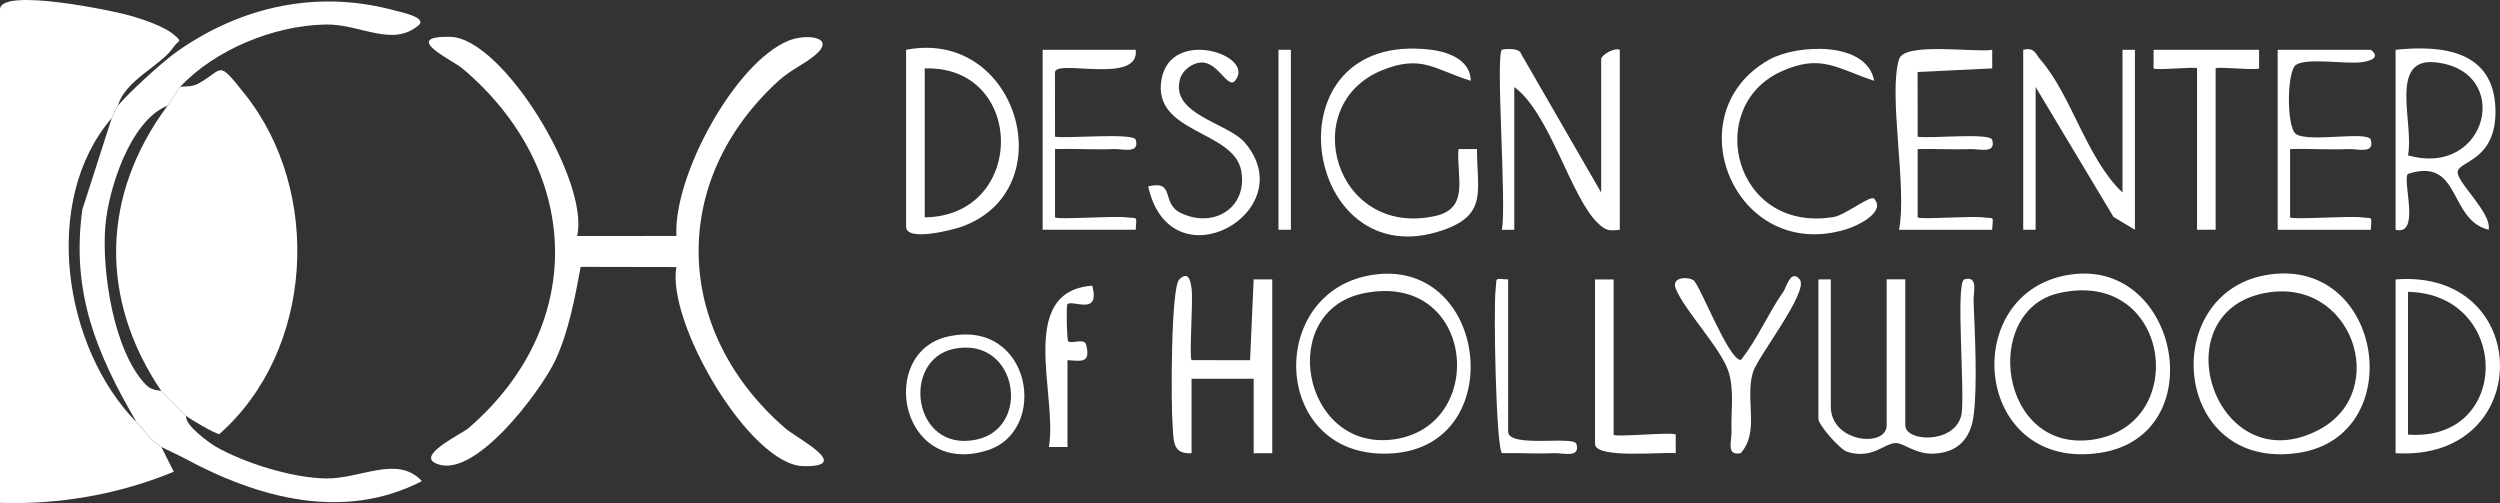 <?xml version="1.0" encoding="UTF-8"?>
<svg id="Layer_2" data-name="Layer 2" xmlns="http://www.w3.org/2000/svg" viewBox="0 0 1120.32 225.44">
  <rect x="0" y="0" width="1120.32" height="225.44" fill="#333333" stroke="none"/>
  <defs>
    <style>
      .cls-1 {
        fill: #fff;
      }
    </style>
  </defs>
  <g id="Layer_1-2" data-name="Layer 1">
    <path class="cls-1" d="M72.31,200.31l5.56,11.08c-24.52,10.15-51.28,14.82-77.87,13.95V4.24c0-10.05,51.08.65,58.41,2.78,5.66,1.64,15.05,4.79,19.39,8.43,4.39,3.68,2.18,2.33.1,5.48-5.62,8.55-21.75,14.78-25.06,26.42-1.69,2.02-2.13,4.8-2.78,5.56-31.82,36.99-21.59,103.08,11.12,136.28,4.18,4.24,4.9,7.06,11.12,11.12Z"/>
    <path class="cls-1" d="M83.44,186.4c-2.01-1.52-7.66-7.98-11.12-11.12-27.9-41.22-27.07-87.87,2.78-127.93,1.53-2.05,5.14-8.07,5.56-8.34.7-.46,5.09.18,8.11-1.49,11.81-6.55,8.36-11.1,20.85,4.52,34.95,43.7,31.07,115.08-11.28,152.43-1.52.25-12.73-6.42-14.9-8.06Z"/>
    <path class="cls-1" d="M258.64,105.77l44.49-.04c-1.47-26.59,25.98-77.5,50.18-87.48,8.09-3.34,21.61-1.68,12,6.43-4.8,4.06-10.97,6.59-16.34,11.47-49.48,45.01-47.16,112.44,2.91,155.75,5.29,4.58,30.6,17.36,8.22,17-24.02-.39-61.48-64.4-56.98-89.23l-42.9-.08c-2.59,13.87-5.33,28.86-11.32,41.77-6.35,13.68-37.32,55.39-54.26,45.93-6.9-3.85,12.68-13.15,15.27-15.39,53.61-46.27,50.76-116.14-2.71-161.25-4.32-3.64-27.91-14.51-5.52-14.15,23.54.38,62.65,64.73,56.95,89.27Z"/>
    <path class="cls-1" d="M52.84,47.34c4.52-5.4,19.55-19.42,26.91-24.55C108.81,2.53,142.93-4.72,177.39,4.84c1.61.45,13.97,2.86,10.37,6.36-12,10.24-25.94-.47-41.78-.21-23.08.37-49.64,11.2-65.32,28.01-.42.28-4.03,6.29-5.56,8.34-16.72,6.6-26.54,37.38-27.91,54.13-1.63,20.03,3.71,56.1,18.28,71.04,2.72,2.79,6.33,2.29,6.85,2.76,3.46,3.15,9.11,9.61,11.12,11.12-.9,4.06,10.7,12.31,13.25,13.77,12.99,7.42,34.23,13.99,49.3,14.25,15.72.26,32.05-10.66,43.08,1.19-35.01,18.09-73.33,7.61-106.09-10.06-3.11-1.68-10.12-4.88-10.66-5.24-6.22-4.06-6.95-6.89-11.12-11.12-18.03-30.88-29.37-58.2-24.31-95.23l13.19-41.05c.65-.76,1.09-3.54,2.78-5.56Z"/>
    <path class="cls-1" d="M673.04,22.31c.31-.3,7.9-1.13,8.55,1.72l35.94,62.25V26.49c0-1.81,5.96-5.34,8.34-4.17v80.65c-4.76.54-6.18.45-9.68-2.84-12.32-11.57-21.59-49.45-37.6-61.13v63.97h-5.56c2.18-10.34-2.89-77.84,0-80.65Z"/>
    <path class="cls-1" d="M406.05,22.31c50.15-9.72,70.89,62.69,25.01,79.24-4.06,1.46-25.01,6.93-25.01.03V22.31ZM414.4,97.41c45.82-.65,45.24-68.17,0-66.75v66.75Z"/>
    <path class="cls-1" d="M1017.27,122.98c51.05-7,62.21,72.29,12.99,79.92-57.24,8.87-63.53-72.99-12.99-79.92ZM1014.37,131.43c-46.57,9.57-20.95,85.46,24.95,61.08,32.29-17.15,14.67-69.23-24.95-61.08Z"/>
    <path class="cls-1" d="M928.27,122.98c48.43-6.62,63.18,72.14,12.99,79.92-57.26,8.87-64.2-72.92-12.99-79.92ZM922.54,131.38c-34.64,7.98-26.63,71.9,15.39,65.62,43.99-6.57,34.77-77.18-15.39-65.62Z"/>
    <path class="cls-1" d="M570.14,203.09l-8.33.02v-33.4s-27.84,0-27.84,0v33.37c-8.84.63-7.95-6.1-8.48-12.36-.77-9.18-.83-61.83,2.97-65.49,4.06-3.91,5.03.24,5.53,4.11.73,5.7-1.15,30.91-.02,32.05l26.22.03,1.61-36.22,8.33.02v77.87Z"/>
    <path class="cls-1" d="M616.76,122.95c50.26-5.89,59.31,76.44,7.54,80.2-55.19,4.02-57.9-74.3-7.54-80.2ZM611.1,131.43c-38.9,7.94-27.75,70.11,12.53,65.59,43.68-4.91,37.76-75.86-12.53-65.59Z"/>
    <path class="cls-1" d="M659.12,36.21c-16.23-5.03-21.92-11.89-39.59-4.8-38.47,15.44-21.47,75.38,23.69,65.37,15.54-3.45,9.4-17.51,10.36-29.97h8.32c-.13,18.32,5.03,29.25-15.15,36.28-63.29,22.07-80.02-89.73-5.63-80.82,7.8.93,17.87,4.55,17.99,13.94Z"/>
    <path class="cls-1" d="M884.41,186.4c-1.41,10.46-7.31,16.56-18.15,16.89-7.96.25-13.08-4.75-16.62-4.75-5.24,0-10.44,7.35-21.65,4-3.64-1.09-13.11-12.27-13.11-14.76v-62.58h5.56v57.01c0,16.14,25.03,18.61,25.03,8.34v-65.36h8.34v65.36c0,7.46,21.7,8.52,25.03-4.17h5.56Z"/>
    <path class="cls-1" d="M951.16,86.28V22.31h5.56v80.65l-9.58-5.72-34.92-58.25v63.97h-5.56V22.31c5.23-1.19,5.38,1.77,7.88,4.64,13.71,15.74,20.59,44.23,36.62,59.33Z"/>
    <path class="cls-1" d="M1073.53,22.31c21.25-2.24,43.95.54,44.74,26.4.7,22.95-15.8,23.32-16.89,28.02-1.05,4.51,15.43,18.63,13.85,26.22-18.21-4.46-12.23-32.73-36.15-25.03-2.77,2.67,5.89,27.95-5.55,25.04V22.31ZM1079.08,69.61c35.86,10.19,47.27-38.02,12.27-41.68-21.13-2.21-9.4,27.69-12.27,41.68Z"/>
    <path class="cls-1" d="M851.04,26.49c2.4-7.78,33.89-2.83,41.73-4.16v8.32s-33.44,1.61-33.44,1.61l.03,29.01c5.51.93,32.45-1.92,33.4,1.4,1.85,6.45-5.97,3.99-9.72,4.14-7.87.32-15.84-.23-23.69-.01v30.62c1.04,1.03,23.95-.7,29.27-.02s4.49-.95,4.12,5.57h-41.72c3.67-19.03-4.93-60.5,0-76.48Z"/>
    <path class="cls-1" d="M839.9,36.21c-16.65-5.43-23.79-12.32-41.72-4.16-34.73,15.8-21.3,72.52,23.51,65.2,5.38-.88,16.55-10.07,18.21-8.17,5.34,6.09-7.69,12.2-12.66,13.7-49.93,15.16-77.27-52.05-34.38-76.07,12.21-6.84,43.62-8.56,47.04,9.5Z"/>
    <path class="cls-1" d="M1073.53,203.09v-77.87c61.95-4.9,62.82,81.66,0,77.87ZM1079.1,194.75c46.6,3.45,46.19-63.03,0-63.97v63.97Z"/>
    <path class="cls-1" d="M553.44,36.21c-3.29,3.87-7.63-8.74-15.35-8.19-4.12.3-8.18,3.55-9.28,7.42-4.5,15.87,21.39,19.57,28.99,28.42,26.49,30.87-33.24,64.81-43.27,19.66,12.43-2.95,5.55,7.48,14.51,11.87,14.6,7.16,30.1-2.07,27.22-18.7-3.18-18.42-40.13-16.85-35.74-41.18,4.24-23.49,42.62-10.71,32.92.7Z"/>
    <path class="cls-1" d="M508.96,22.31c1.78,15.7-35.33,4.14-36.2,9.95l.03,29c5.48.94,35.23-1.93,36.18,1.4,1.85,6.46-5.97,3.99-9.72,4.14-8.8.36-17.69-.25-26.46-.01v30.62c1.13,1.13,26.34-.75,32.05-.02,5.07.65,4.49-.95,4.12,5.57h-41.72V22.31h41.72Z"/>
    <path class="cls-1" d="M1062.41,22.31c4.52,3.41-.04,5.05-4.12,5.57-7.34.94-24.67-2.11-29.43,1.21-4.13,2.88-4.22,28.01,0,30.95,5.75,4.01,32.35-1.6,33.57,2.63,1.85,6.46-5.97,3.99-9.72,4.14-8.79.37-17.7-.26-26.46-.01v30.62c1.13,1.13,26.34-.75,32.05-.02,5.07.65,4.49-.95,4.12,5.57h-41.72V22.31h41.72Z"/>
    <path class="cls-1" d="M1012.35,22.31l.02,8.33c-.99,1.03-19.48-.96-19.48.01v72.31h-8.34V30.66c0-.97-18.5,1.02-19.48-.01l.02-8.33h47.28Z"/>
    <path class="cls-1" d="M758.9,125.6c2.94,2.11,15.72,35.81,21.22,35.72,7.57-9.5,12.26-20.98,19.21-30.87,1.03-1.47,3.24-10.18,7.19-5.21,4.25,5.34-18.87,34.58-20.97,41.57-3.7,12.31,3.15,26.51-5.47,36.26-6.72,1.33-3.98-5.41-4.14-9.68-.33-8.79,1.33-17.99-1.25-26.58-3.11-10.36-19.81-27.61-23.74-37.46-2.15-5.4,5.65-5.4,7.95-3.75Z"/>
    <path class="cls-1" d="M424.72,150.83c37.37-8.42,45.76,42.25,17.64,51.01-39.23,12.21-49.22-43.89-17.64-51.01ZM427.57,156.3c-23.88,4.82-18.65,46.55,9.8,40.74,25.24-5.16,18.63-46.48-9.8-40.74Z"/>
    <path class="cls-1" d="M723.11,125.22v69.53c0,1.39,26.54-1.35,27.83.01v8.32c-6.27-.64-36.17,2.62-36.17-4.16v-73.7h8.34Z"/>
    <path class="cls-1" d="M478.36,200.31l-8.33.02c4.08-22.73-14.72-69.75,19.44-72.31,3.71,13.8-8.83,6.1-11.13,8.31-.6.57-.24,15.94.32,16.55,1.29,1.41,7.31-1.5,8.07,1.56,2.04,8.19-1.67,7.47-8.36,6.94v38.94Z"/>
    <path class="cls-1" d="M675.83,125.22v68.14c0,7.63,29.5,1.73,30.61,5.59,1.85,6.46-5.97,3.99-9.72,4.14-7.85.33-15.82-.16-23.65-.02-2.65-2.76-3.88-65.32-2.81-73.73.65-5.07-.94-4.49,5.57-4.12Z"/>
    <rect class="cls-1" x="572.92" y="22.31" width="5.56" height="80.65"/>
    <path class="cls-1" d="M878.85,186.4c2.04-7.77-2.72-60.01,1.42-61.2,6.45-1.85,3.99,5.98,4.14,9.72.58,14.37,1.81,38.06,0,51.48h-5.56Z"/>
  </g>
</svg>